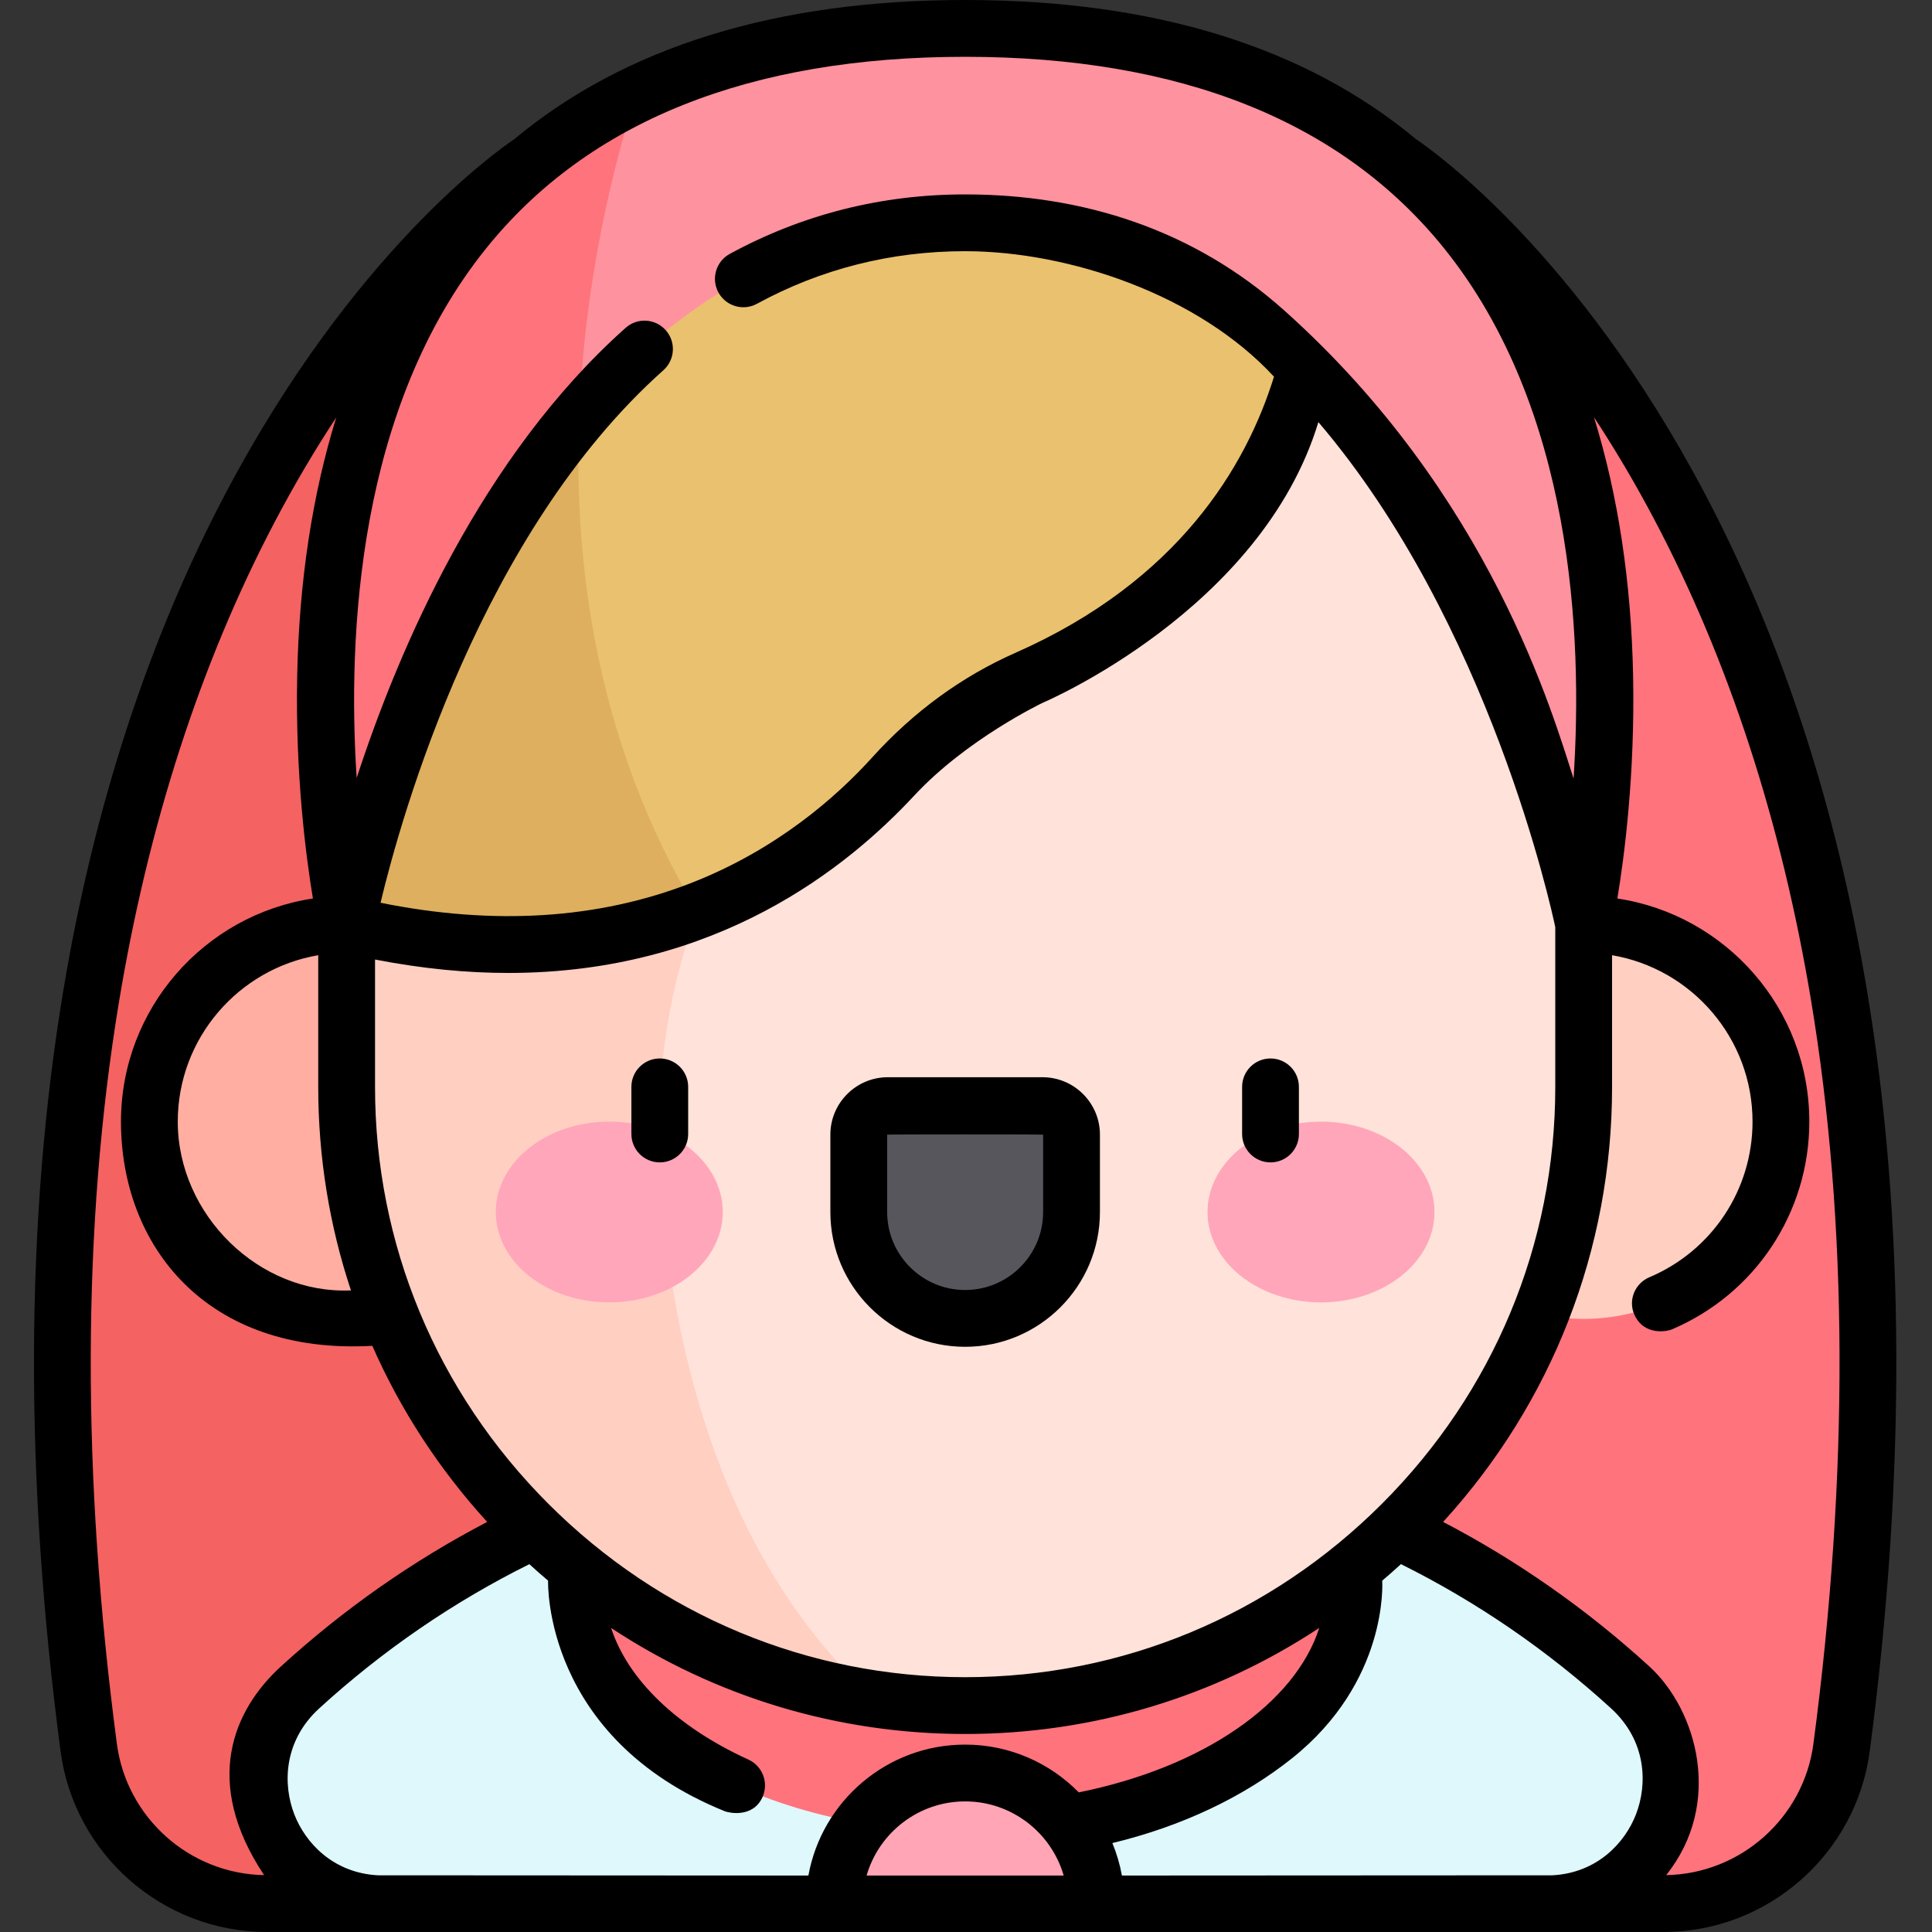 <svg height="512pt" viewBox="-9 0 512 512.001" width="512pt" xmlns="http://www.w3.org/2000/svg"><rect x="-9" y="0" width="512" height="512.001" fill="#333333" stroke="none"/><path d="m410.688 276.969h-327.828s-55.176 110.824 20.211 197.316c-.793-.793 288.199-.793 287.406 0 75.387-86.492 20.211-197.316 20.211-197.316zm0 0" fill="#eac16e"/><path d="m361.781 42.941h-230.012s-159.078 103.336-117.254 420.176c3.117 23.629 23.234 41.309 47.062 41.348 85.828.137 284.562.137 370.391 0 23.832-.039 43.945-17.719 47.066-41.348 41.82-316.84-117.254-420.176-117.254-420.176zm0 0" fill="#ff737d"/><path d="m245.176 42.941h-113.406s-159.078 103.336-117.254 420.176c3.117 23.629 23.23 41.309 47.062 41.348 42.988.07 114.301.102 185.562.102zm0 0" fill="#f46262"/><path d="m92.703 504.566h308.141c30.156 0 44.438-37.059 22.168-57.395-35.359-32.289-92.438-66.188-176.238-66.188-83.801 0-140.879 33.898-176.238 66.188-22.27 20.336-7.988 57.395 22.168 57.395zm0 0" fill="#def8fc"/><path d="m349.824 420.934c0-35.645-46.137-64.539-103.051-64.539-56.914 0-103.051 28.895-103.051 64.539 0 35.645 46.137 64.539 103.051 64.539 56.914 0 103.051-28.895 103.051-64.539zm0 0" fill="#ff737d"/><path d="m135.137 297.246c0 28.871-23.406 52.277-52.277 52.277s-52.277-23.406-52.277-52.277 23.406-52.277 52.277-52.277 52.277 23.406 52.277 52.277zm0 0" fill="#ffaea1"/><path d="m462.965 297.246c0 28.871-23.406 52.277-52.277 52.277s-52.277-23.406-52.277-52.277 23.406-52.277 52.277-52.277 52.277 23.406 52.277 52.277zm0 0" fill="#ffcfc2"/><path d="m246.773 452.004c-90.152 0-163.914-73.762-163.914-163.914v-85.066c0-90.152 73.762-163.914 163.914-163.914 90.152 0 163.914 73.762 163.914 163.914v85.066c0 90.152-73.762 163.914-163.914 163.914zm0 0" fill="#ffe2d9"/><path d="m246.773 39.109c-90.152 0-163.914 73.762-163.914 163.914v85.066c0 81.926 60.914 150.309 139.688 162.109-39.754-36.594-53.434-90.98-56.637-138.395-3.211-47.484 13.27-94.422 45.785-129.176 43.492-46.484 60.516-113.16 65.945-140.582-10.004-1.926-20.324-2.938-30.867-2.938zm0 0" fill="#ffcfc2"/><path d="m341.082 62.777s7.324 79.469-77.93 117.102c-13.523 5.969-25.504 14.918-35.418 25.879-20.82 23.023-66.699 58.012-144.875 39.211 0 0-24.152-133.148 75.465-190.723 99.613-57.574 182.758 8.531 182.758 8.531zm0 0" fill="#eac16e"/><path d="m246.773 349.387c-15.57 0-28.195-12.621-28.195-28.191v-20.5c0-4.25 3.445-7.695 7.699-7.695h40.992c4.254 0 7.699 3.445 7.699 7.695v20.5c-.004 15.57-12.625 28.191-28.195 28.191zm0 0" fill="#57565c"/><path d="m182.539 321.195c0-13.227-13.465-23.949-30.074-23.949s-30.074 10.723-30.074 23.949c0 13.227 13.465 23.949 30.074 23.949s30.074-10.723 30.074-23.949zm0 0" fill="#ffa6bb"/><path d="m371.156 321.195c0-13.227-13.465-23.949-30.074-23.949s-30.074 10.723-30.074 23.949c0 13.227 13.465 23.949 30.074 23.949s30.074-10.723 30.074-23.949zm0 0" fill="#ffa6bb"/><path d="m82.859 244.969s35.453-185.926 163.914-185.926c128.461 0 163.914 185.926 163.914 185.926s52.66-237.445-163.914-237.445c-216.574 0-163.914 237.445-163.914 237.445zm0 0" fill="#ff929f"/><path d="m246.773 469.867c-19.164 0-34.703 15.535-34.703 34.699h69.402c.004-19.164-15.535-34.699-34.699-34.699zm0 0" fill="#ffa5b5"/><path d="m150.773 58.906c-90.801 59.781-67.918 186.066-67.918 186.066 38.527 9.266 69.199 5.473 92.902-3.523-38.738-64.352-34.527-135.758-24.984-182.543zm0 0" fill="#ddaf5e"/><path d="m82.859 244.969s15.172-79.559 61.625-134.594c1.387-36.27 9.273-67.121 15.062-85.316-113.273 54.91-76.688 219.91-76.688 219.91zm0 0" fill="#ff737d"/><path d="m327.699 280.508c-4.156 0-7.527 3.367-7.527 7.523v12.492c0 4.156 3.371 7.523 7.527 7.523s7.523-3.367 7.523-7.523v-12.492c0-4.156-3.367-7.523-7.523-7.523zm0 0"/><path d="m165.848 280.508c-4.156 0-7.523 3.367-7.523 7.523v12.492c0 4.156 3.367 7.523 7.523 7.523s7.523-3.367 7.523-7.523v-12.492c0-4.156-3.367-7.523-7.523-7.523zm0 0"/><path d="m267.27 285.477h-40.992c-8.395 0-15.223 6.828-15.223 15.219v20.5c0 19.695 16.023 35.719 35.719 35.719 19.695 0 35.719-16.023 35.719-35.719v-20.5c0-8.391-6.828-15.219-15.223-15.219zm.172 35.719c0 11.395-9.27 20.668-20.668 20.668-11.398 0-20.668-9.27-20.668-20.668v-20.5c0-.094 41.336-.094 41.336 0zm0 0"/><path d="m485.781 262.562c-8.125-48.789-22.602-93.152-43.035-131.859-33.676-63.801-72.023-90.82-76.484-93.82-29.422-24.492-69.473-36.883-119.488-36.883-50.023 0-90.078 12.395-119.504 36.895-4.539 3.059-42.836 30.09-76.469 93.809-20.43 38.707-34.91 83.07-43.031 131.859-10.113 60.723-10.352 128.531-.719 201.539 3.598 27.258 27.035 47.844 54.516 47.887 8.598.016 361.816.016 370.41 0 27.484-.043 50.918-20.629 54.52-47.887 9.633-73.008 9.395-140.816-.715-201.539zm-112-196.656c33.922 42.227 36.734 102.137 34.234 140.395-5.453-16.664-21.848-75.004-76.684-124.039-24.07-21.523-53.48-30.742-84.559-30.742-22.18 0-43.164 5.305-62.379 15.77-3.648 1.988-4.992 6.559-3.008 10.207 1.988 3.652 6.559 5 10.211 3.012 16.977-9.25 35.543-13.941 55.176-13.941 27.469 0 61.832 11.551 81.848 33.262-7.328 23.637-25.223 54.059-68.508 73.168-14.242 6.289-27.016 15.613-37.957 27.715-9.309 10.289-25.203 24.426-48.078 33.324-24.539 9.547-52.172 11.277-82.234 5.203 5.586-23.293 26.617-98.043 74.961-141.121 3.105-2.766 3.379-7.523.613-10.625-2.766-3.102-7.52-3.379-10.625-.609-38.148 33.992-60.012 84.785-71.273 119.281-2.484-38.266.367-98.082 34.246-140.258 27.109-33.746 69.844-50.855 127.008-50.855 57.164 0 99.898 17.109 127.008 50.855zm50.77 414.922c-2.91 7.508-10.227 15.488-22.117 16.148-32.074.035-72.109.055-114.117.062-.543-2.988-1.391-5.867-2.527-8.602 18.711-4.527 34.898-12.34 47.57-22.438 25.5-20.328 23.973-46.43 23.945-47.109 1.676-1.426 3.332-2.883 4.961-4.375 20.137 10.008 38.844 22.848 55.672 38.211 9.535 8.711 9.668 20.227 6.613 28.102zm-203.895 16.215c3.27-11.336 13.742-19.652 26.117-19.652s22.844 8.316 26.117 19.652c-.406 0-51.828 0-52.234 0zm-151.66-16.215c-3.055-7.875-2.922-19.395 6.613-28.098 16.828-15.371 35.539-28.199 55.676-38.207 1.633 1.492 3.285 2.949 4.965 4.371-.027.68-1.113 41.703 46.84 61.109 1.031.418 7.445 1.848 9.969-3.727 1.711-3.789.055-8.246-3.727-9.969-19.035-8.676-31.938-21.234-36.375-34.871 27.699 18.273 60.039 28.09 93.816 28.09 33.785 0 66.137-9.82 93.84-28.105-6.406 19.969-30.707 36.934-63.73 43.578-7.664-7.805-18.328-12.66-30.109-12.66-20.715 0-37.98 14.996-41.539 34.699-42.012-.008-82.047-.027-114.121-.062-11.891-.66-19.203-8.641-22.117-16.148zm15.008-138.863c-24.32 1.117-45.895-20.043-45.895-44.719 0-22.113 16.121-40.516 37.227-44.105v34.949c0 18.57 2.965 36.707 8.668 53.875zm256.379-230.102c45.312 53.043 61.871 129.445 62.781 133.855v42.371c0 41.59-16.316 80.812-45.945 110.441s-68.852 45.945-110.445 45.945c-41.59 0-80.812-16.316-110.441-45.945-29.629-29.625-45.945-68.852-45.945-110.441v-33.805c12.594 2.449 24.367 3.559 35.32 3.559 55.461 0 89.953-28.047 107.609-47.039 13.824-14.871 33.707-24.426 34.129-24.613-.004 0 57.84-24.512 72.938-74.328zm-318.41 350.27c-9.398-71.203-9.23-137.242.504-196.285 7.766-47.098 21.598-89.875 41.121-127.145 5.422-10.352 10.992-19.684 16.516-28.086-6.359 20.547-9.871 43.602-10.355 68.609-.508 25.949 2.293 47.566 4.168 58.887-28.75 4.324-50.867 29.191-50.867 59.133 0 32.973 22.723 61.883 66.609 59.41 7.434 16.918 17.656 32.664 30.441 46.672-19.691 10.273-38.035 23.117-54.652 38.289-12.668 11.566-20.895 30.629-4.469 55.309-19.711-.332-36.426-15.184-39.016-34.793zm449.602 0c-2.59 19.609-19.305 34.461-39.016 34.793 15.164-18.965 8.199-43.738-4.469-55.309-16.609-15.168-34.957-28.02-54.645-38.293 28.926-31.699 44.77-72.309 44.77-115.234v-34.949c21.102 3.59 37.227 21.992 37.227 44.105 0 18.027-10.73 34.215-27.336 41.238-3.828 1.617-5.68 6.062-4 9.863 2.594 5.859 8.906 4.402 9.863 3.996 22.188-9.383 36.52-31.012 36.52-55.098 0-29.938-22.113-54.805-50.867-59.133 1.875-11.316 4.676-32.938 4.172-58.887-.488-25.031-4.008-48.113-10.379-68.676 5.352 8.145 10.75 17.184 16.023 27.176 19.68 37.281 33.641 80.113 41.5 127.309 9.863 59.254 10.078 125.566.637 197.098zm0 0"/></svg>